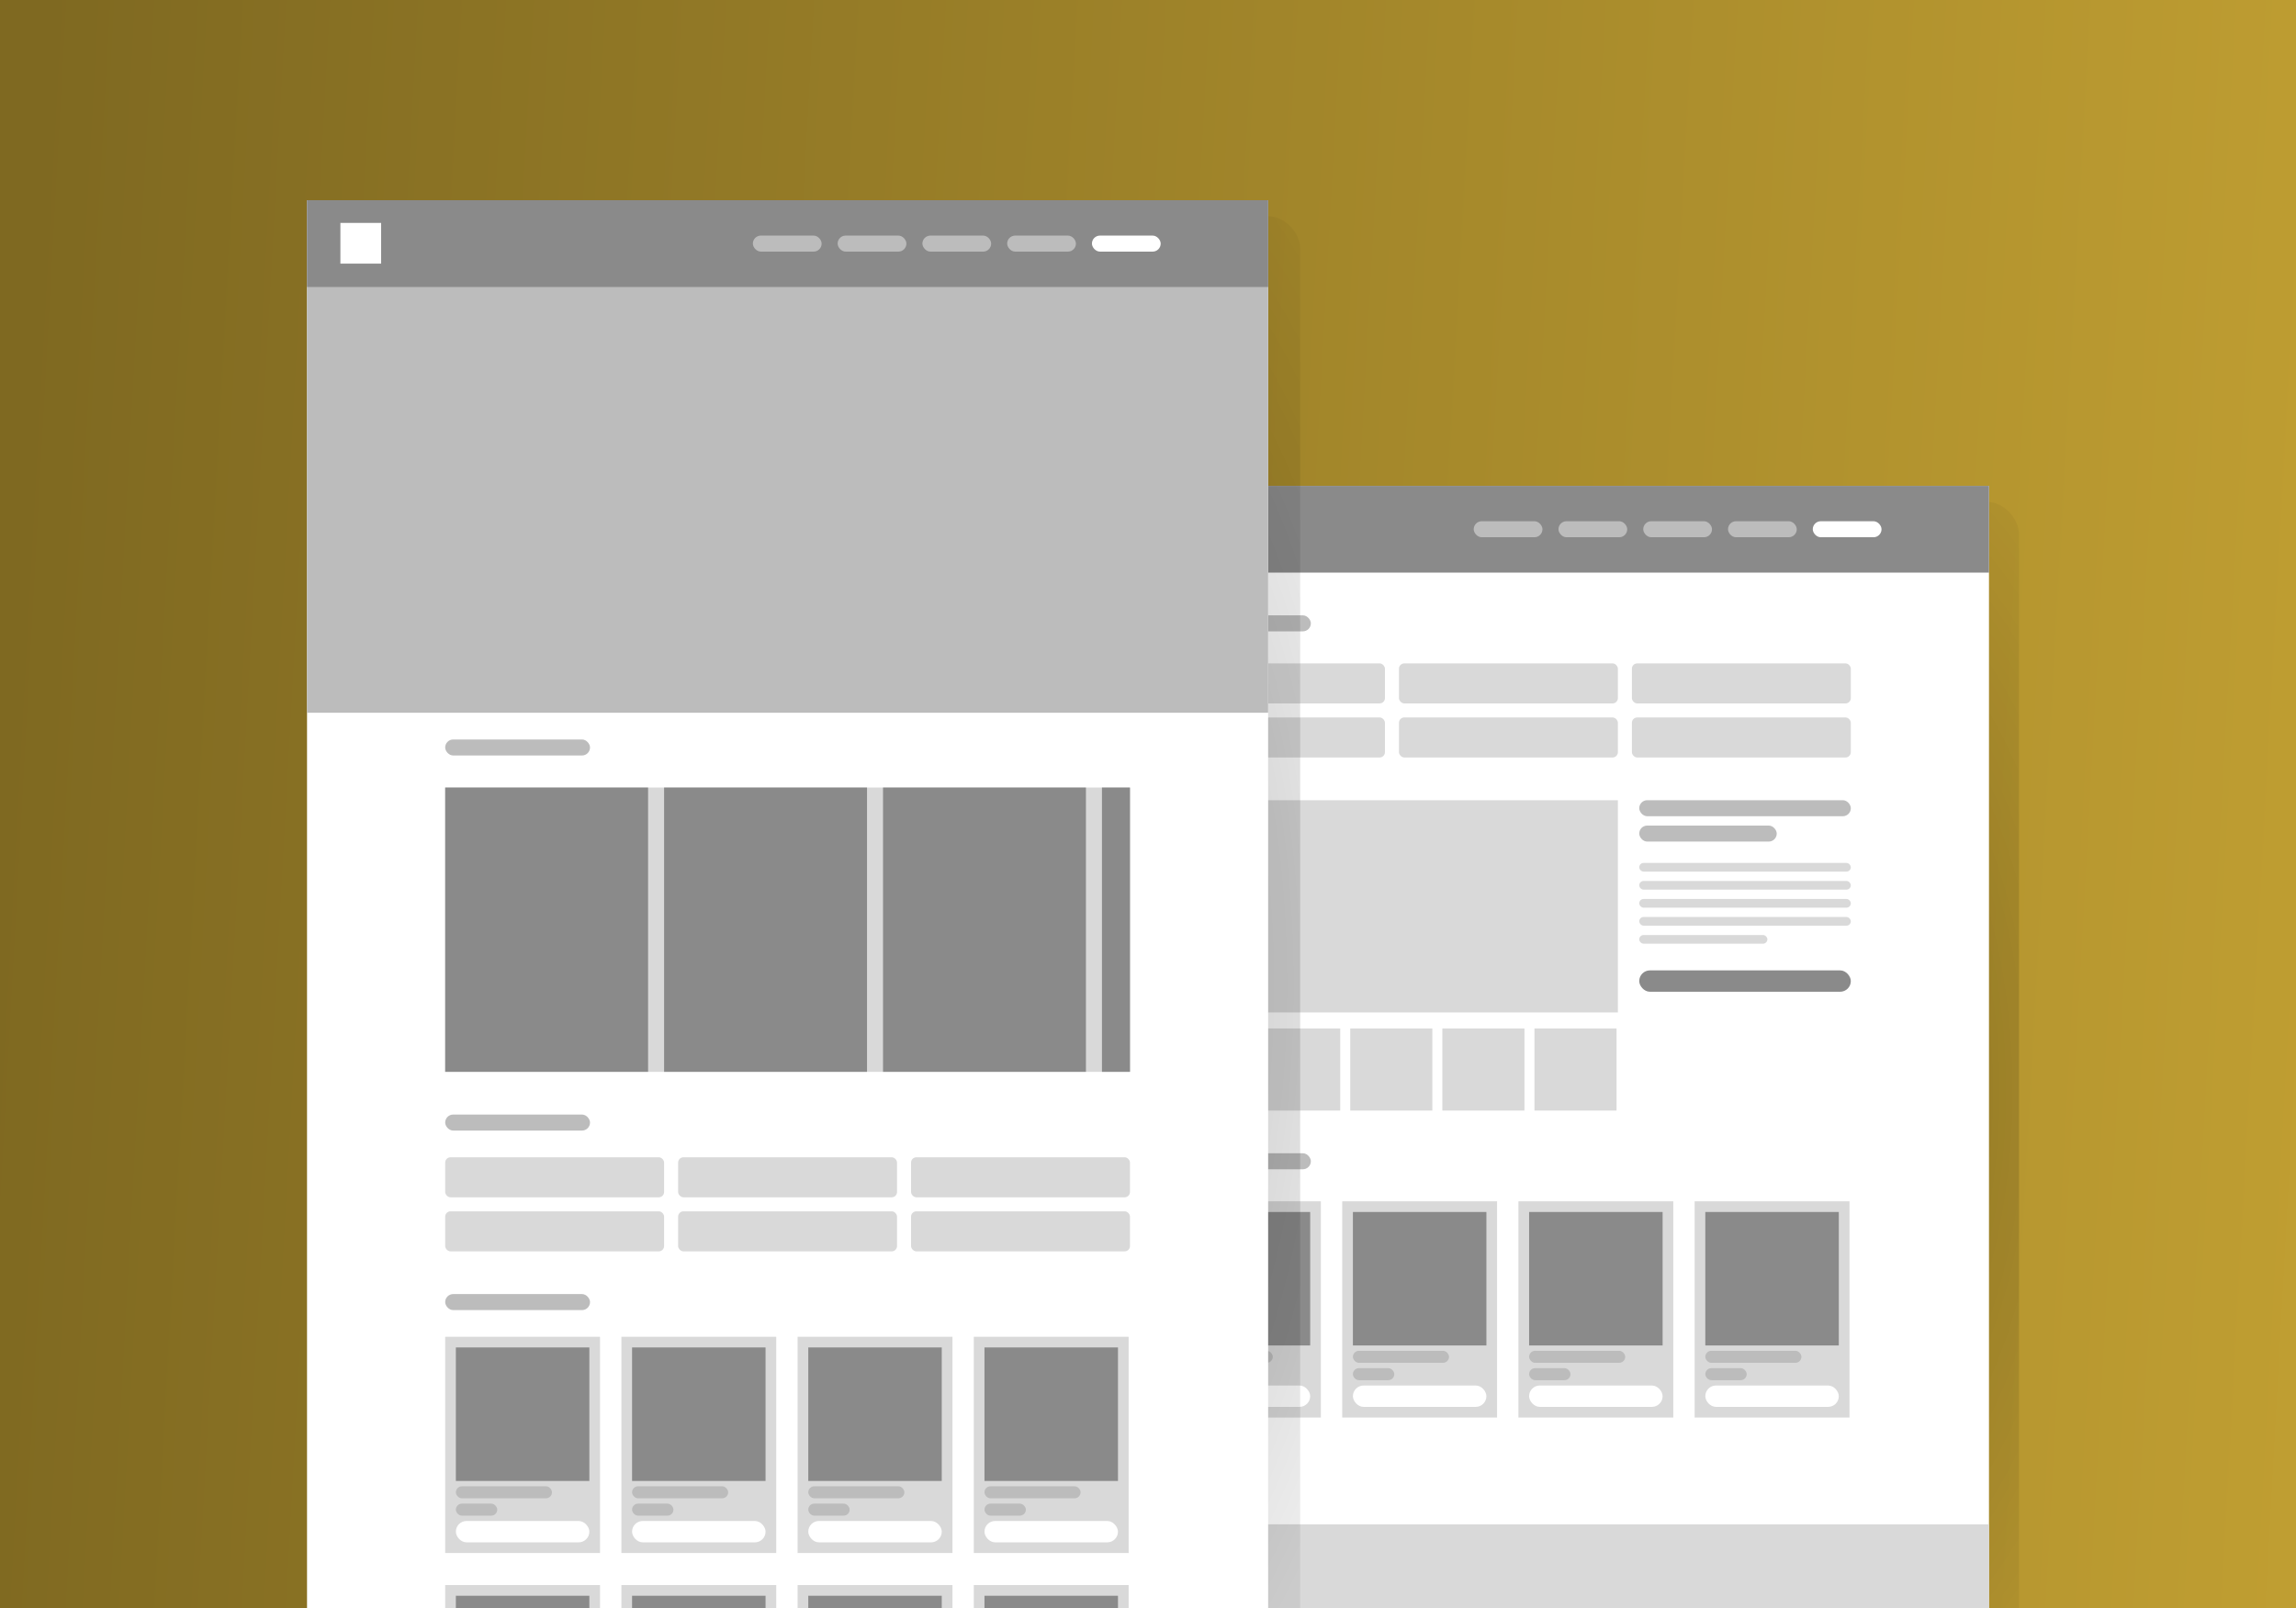 <svg width="3440" height="2410" fill="none" xmlns="http://www.w3.org/2000/svg"><g clip-path="url(#a)"><path fill="url(#b)" d="M0 0h3440v2410H0z"/><g filter="url(#c)"><rect x="2435" y="752" width="590" height="1766" rx="48" fill="url(#d)" fill-opacity=".25"/></g><g clip-path="url(#e)"><path fill="#fff" d="M1540 728h1440v1756H1540z"/><path fill="#8A8A8A" d="M1540 728h1440v130H1540z"/><path fill="#fff" d="M1590 762h61v61h-61z"/><rect x="2208" y="781" width="103" height="24" rx="12" fill="#BCBCBC"/><rect x="1747" y="922" width="217" height="24" rx="12" fill="#BCBCBC"/><rect x="1747" y="1728" width="217" height="24" rx="12" fill="#BCBCBC"/><rect x="2456" y="1199" width="317" height="24" rx="12" fill="#BCBCBC"/><rect x="2456" y="1293" width="317" height="13" rx="6.5" fill="#D9D9D9"/><rect x="2456" y="1347" width="317" height="13" rx="6.5" fill="#D9D9D9"/><rect x="2456" y="1401" width="192" height="13" rx="6.5" fill="#D9D9D9"/><rect x="2456" y="1320" width="317" height="13" rx="6.5" fill="#D9D9D9"/><rect x="2456" y="1374" width="317" height="13" rx="6.5" fill="#D9D9D9"/><rect x="2456" y="1237" width="206" height="24" rx="12" fill="#BCBCBC"/><rect x="2335" y="781" width="103" height="24" rx="12" fill="#BCBCBC"/><rect x="2462" y="781" width="103" height="24" rx="12" fill="#BCBCBC"/><rect x="2589" y="781" width="103" height="24" rx="12" fill="#BCBCBC"/><rect x="2716" y="781" width="103" height="24" rx="12" fill="#fff"/><path fill="#D9D9D9" d="M1747 1800h232v324h-232zM2011 1800h232v324h-232zM2275 1800h232v324h-232zM2539 1800h232v324h-232z"/><path fill="#8A8A8A" d="M1763 1816h200v200h-200zM2027 1816h200v200h-200zM2291 1816h200v200h-200zM2555 1816h200v200h-200z"/><rect x="1763" y="2024" width="144" height="18" rx="9" fill="#BCBCBC"/><rect x="2027" y="2024" width="144" height="18" rx="9" fill="#BCBCBC"/><rect x="2291" y="2024" width="144" height="18" rx="9" fill="#BCBCBC"/><rect x="2555" y="2024" width="144" height="18" rx="9" fill="#BCBCBC"/><rect x="1763" y="2050" width="62" height="18" rx="9" fill="#BCBCBC"/><rect x="2027" y="2050" width="62" height="18" rx="9" fill="#BCBCBC"/><rect x="2291" y="2050" width="62" height="18" rx="9" fill="#BCBCBC"/><rect x="2555" y="2050" width="62" height="18" rx="9" fill="#BCBCBC"/><rect x="1763" y="2076" width="200" height="32" rx="16" fill="#fff"/><rect x="2027" y="2076" width="200" height="32" rx="16" fill="#fff"/><rect x="2291" y="2076" width="200" height="32" rx="16" fill="#fff"/><rect x="2555" y="2076" width="200" height="32" rx="16" fill="#fff"/><rect x="2456" y="1454" width="317" height="32" rx="16" fill="#8A8A8A"/><rect x="1747" y="994" width="328" height="60" rx="8" fill="#D9D9D9"/><rect x="1747" y="1075" width="328" height="60" rx="8" fill="#D9D9D9"/><rect x="2096" y="994" width="328" height="60" rx="8" fill="#D9D9D9"/><rect x="2096" y="1075" width="328" height="60" rx="8" fill="#D9D9D9"/><rect x="2445" y="994" width="328" height="60" rx="8" fill="#D9D9D9"/><rect x="2445" y="1075" width="328" height="60" rx="8" fill="#D9D9D9"/><path fill="#D9D9D9" d="M1540 2284h1440v200H1540zM1747 1199h677v318h-677zM1747 1541h123v123h-123zM1885 1541h123v123h-123zM2023 1541h123v123h-123zM2161 1541h123v123h-123zM2299 1541h123v123h-123z"/></g><g filter="url(#f)"><rect x="1358" y="324" width="590" height="2305" rx="48" fill="url(#g)" fill-opacity=".25"/></g><g clip-path="url(#h)"><path fill="#fff" d="M460 300h1440v2759H460z"/><path fill="#BCBCBC" d="M460 300h1440v768H460z"/><path fill="#8A8A8A" d="M460 300h1440v130H460z"/><path fill="#fff" d="M510 334h61v61h-61z"/><rect x="1128" y="353" width="103" height="24" rx="12" fill="#BCBCBC"/><rect x="667" y="1108" width="217" height="24" rx="12" fill="#BCBCBC"/><rect x="667" y="1670" width="217" height="24" rx="12" fill="#BCBCBC"/><rect x="667" y="1939" width="217" height="24" rx="12" fill="#BCBCBC"/><rect x="1255" y="353" width="103" height="24" rx="12" fill="#BCBCBC"/><rect x="1382" y="353" width="103" height="24" rx="12" fill="#BCBCBC"/><rect x="1509" y="353" width="103" height="24" rx="12" fill="#BCBCBC"/><rect x="1636" y="353" width="103" height="24" rx="12" fill="#fff"/><path fill="#D9D9D9" d="M667 1180h1026v426H667z"/><path fill="#8A8A8A" d="M667 1180h304v426H667zM995 1180h304v426H995zM1323 1180h304v426h-304zM1651 1180h42v426h-42z"/><path fill="#D9D9D9" d="M667 2003h232v324H667zM667 2375h232v324H667zM931 2003h232v324H931zM931 2375h232v324H931zM1195 2003h232v324h-232zM1195 2375h232v324h-232zM1459 2003h232v324h-232zM1459 2375h232v324h-232z"/><path fill="#8A8A8A" d="M683 2019h200v200H683zM683 2391h200v200H683zM947 2019h200v200H947zM947 2391h200v200H947zM1211 2019h200v200h-200zM1211 2391h200v200h-200zM1475 2019h200v200h-200zM1475 2391h200v200h-200z"/><rect x="683" y="2227" width="144" height="18" rx="9" fill="#BCBCBC"/><rect x="947" y="2227" width="144" height="18" rx="9" fill="#BCBCBC"/><rect x="1211" y="2227" width="144" height="18" rx="9" fill="#BCBCBC"/><rect x="1475" y="2227" width="144" height="18" rx="9" fill="#BCBCBC"/><rect x="683" y="2253" width="62" height="18" rx="9" fill="#BCBCBC"/><rect x="947" y="2253" width="62" height="18" rx="9" fill="#BCBCBC"/><rect x="1211" y="2253" width="62" height="18" rx="9" fill="#BCBCBC"/><rect x="1475" y="2253" width="62" height="18" rx="9" fill="#BCBCBC"/><rect x="683" y="2279" width="200" height="32" rx="16" fill="#fff"/><rect x="947" y="2279" width="200" height="32" rx="16" fill="#fff"/><rect x="1211" y="2279" width="200" height="32" rx="16" fill="#fff"/><rect x="1475" y="2279" width="200" height="32" rx="16" fill="#fff"/><rect x="667" y="1734" width="328" height="60" rx="8" fill="#D9D9D9"/><rect x="667" y="1815" width="328" height="60" rx="8" fill="#D9D9D9"/><rect x="1016" y="1734" width="328" height="60" rx="8" fill="#D9D9D9"/><rect x="1016" y="1815" width="328" height="60" rx="8" fill="#D9D9D9"/><rect x="1365" y="1734" width="328" height="60" rx="8" fill="#D9D9D9"/><rect x="1365" y="1815" width="328" height="60" rx="8" fill="#D9D9D9"/></g></g><defs><clipPath id="a"><path fill="#fff" d="M0 0h3440v2410H0z"/></clipPath><clipPath id="e"><path fill="#fff" transform="translate(1540 728)" d="M0 0h1440v1756H0z"/></clipPath><clipPath id="h"><path fill="#fff" transform="translate(460 300)" d="M0 0h1440v2759H0z"/></clipPath><radialGradient id="d" cx="0" cy="0" r="1" gradientUnits="userSpaceOnUse" gradientTransform="matrix(-.576 -1216.77 620.75 -.294 2730 1635)"><stop/><stop offset="1" stop-opacity="0"/></radialGradient><radialGradient id="g" cx="0" cy="0" r="1" gradientUnits="userSpaceOnUse" gradientTransform="rotate(-90.021 1564.483 -87.951) scale(1588.13 620.75)"><stop/><stop offset="1" stop-opacity="0"/></radialGradient><filter id="c" x="2371" y="688" width="718" height="1894" filterUnits="userSpaceOnUse" color-interpolation-filters="sRGB"><feFlood flood-opacity="0" result="BackgroundImageFix"/><feBlend in="SourceGraphic" in2="BackgroundImageFix" result="shape"/><feGaussianBlur stdDeviation="32" result="effect1_foregroundBlur_606_20160"/></filter><filter id="f" x="1294" y="260" width="718" height="2433" filterUnits="userSpaceOnUse" color-interpolation-filters="sRGB"><feFlood flood-opacity="0" result="BackgroundImageFix"/><feBlend in="SourceGraphic" in2="BackgroundImageFix" result="shape"/><feGaussianBlur stdDeviation="32" result="effect1_foregroundBlur_606_20160"/></filter><linearGradient id="b" x1="0" y1="1205" x2="4599.74" y2="1458.4" gradientUnits="userSpaceOnUse"><stop stop-color="#7F6921"/><stop offset="1" stop-color="#D4AF37"/></linearGradient></defs></svg>